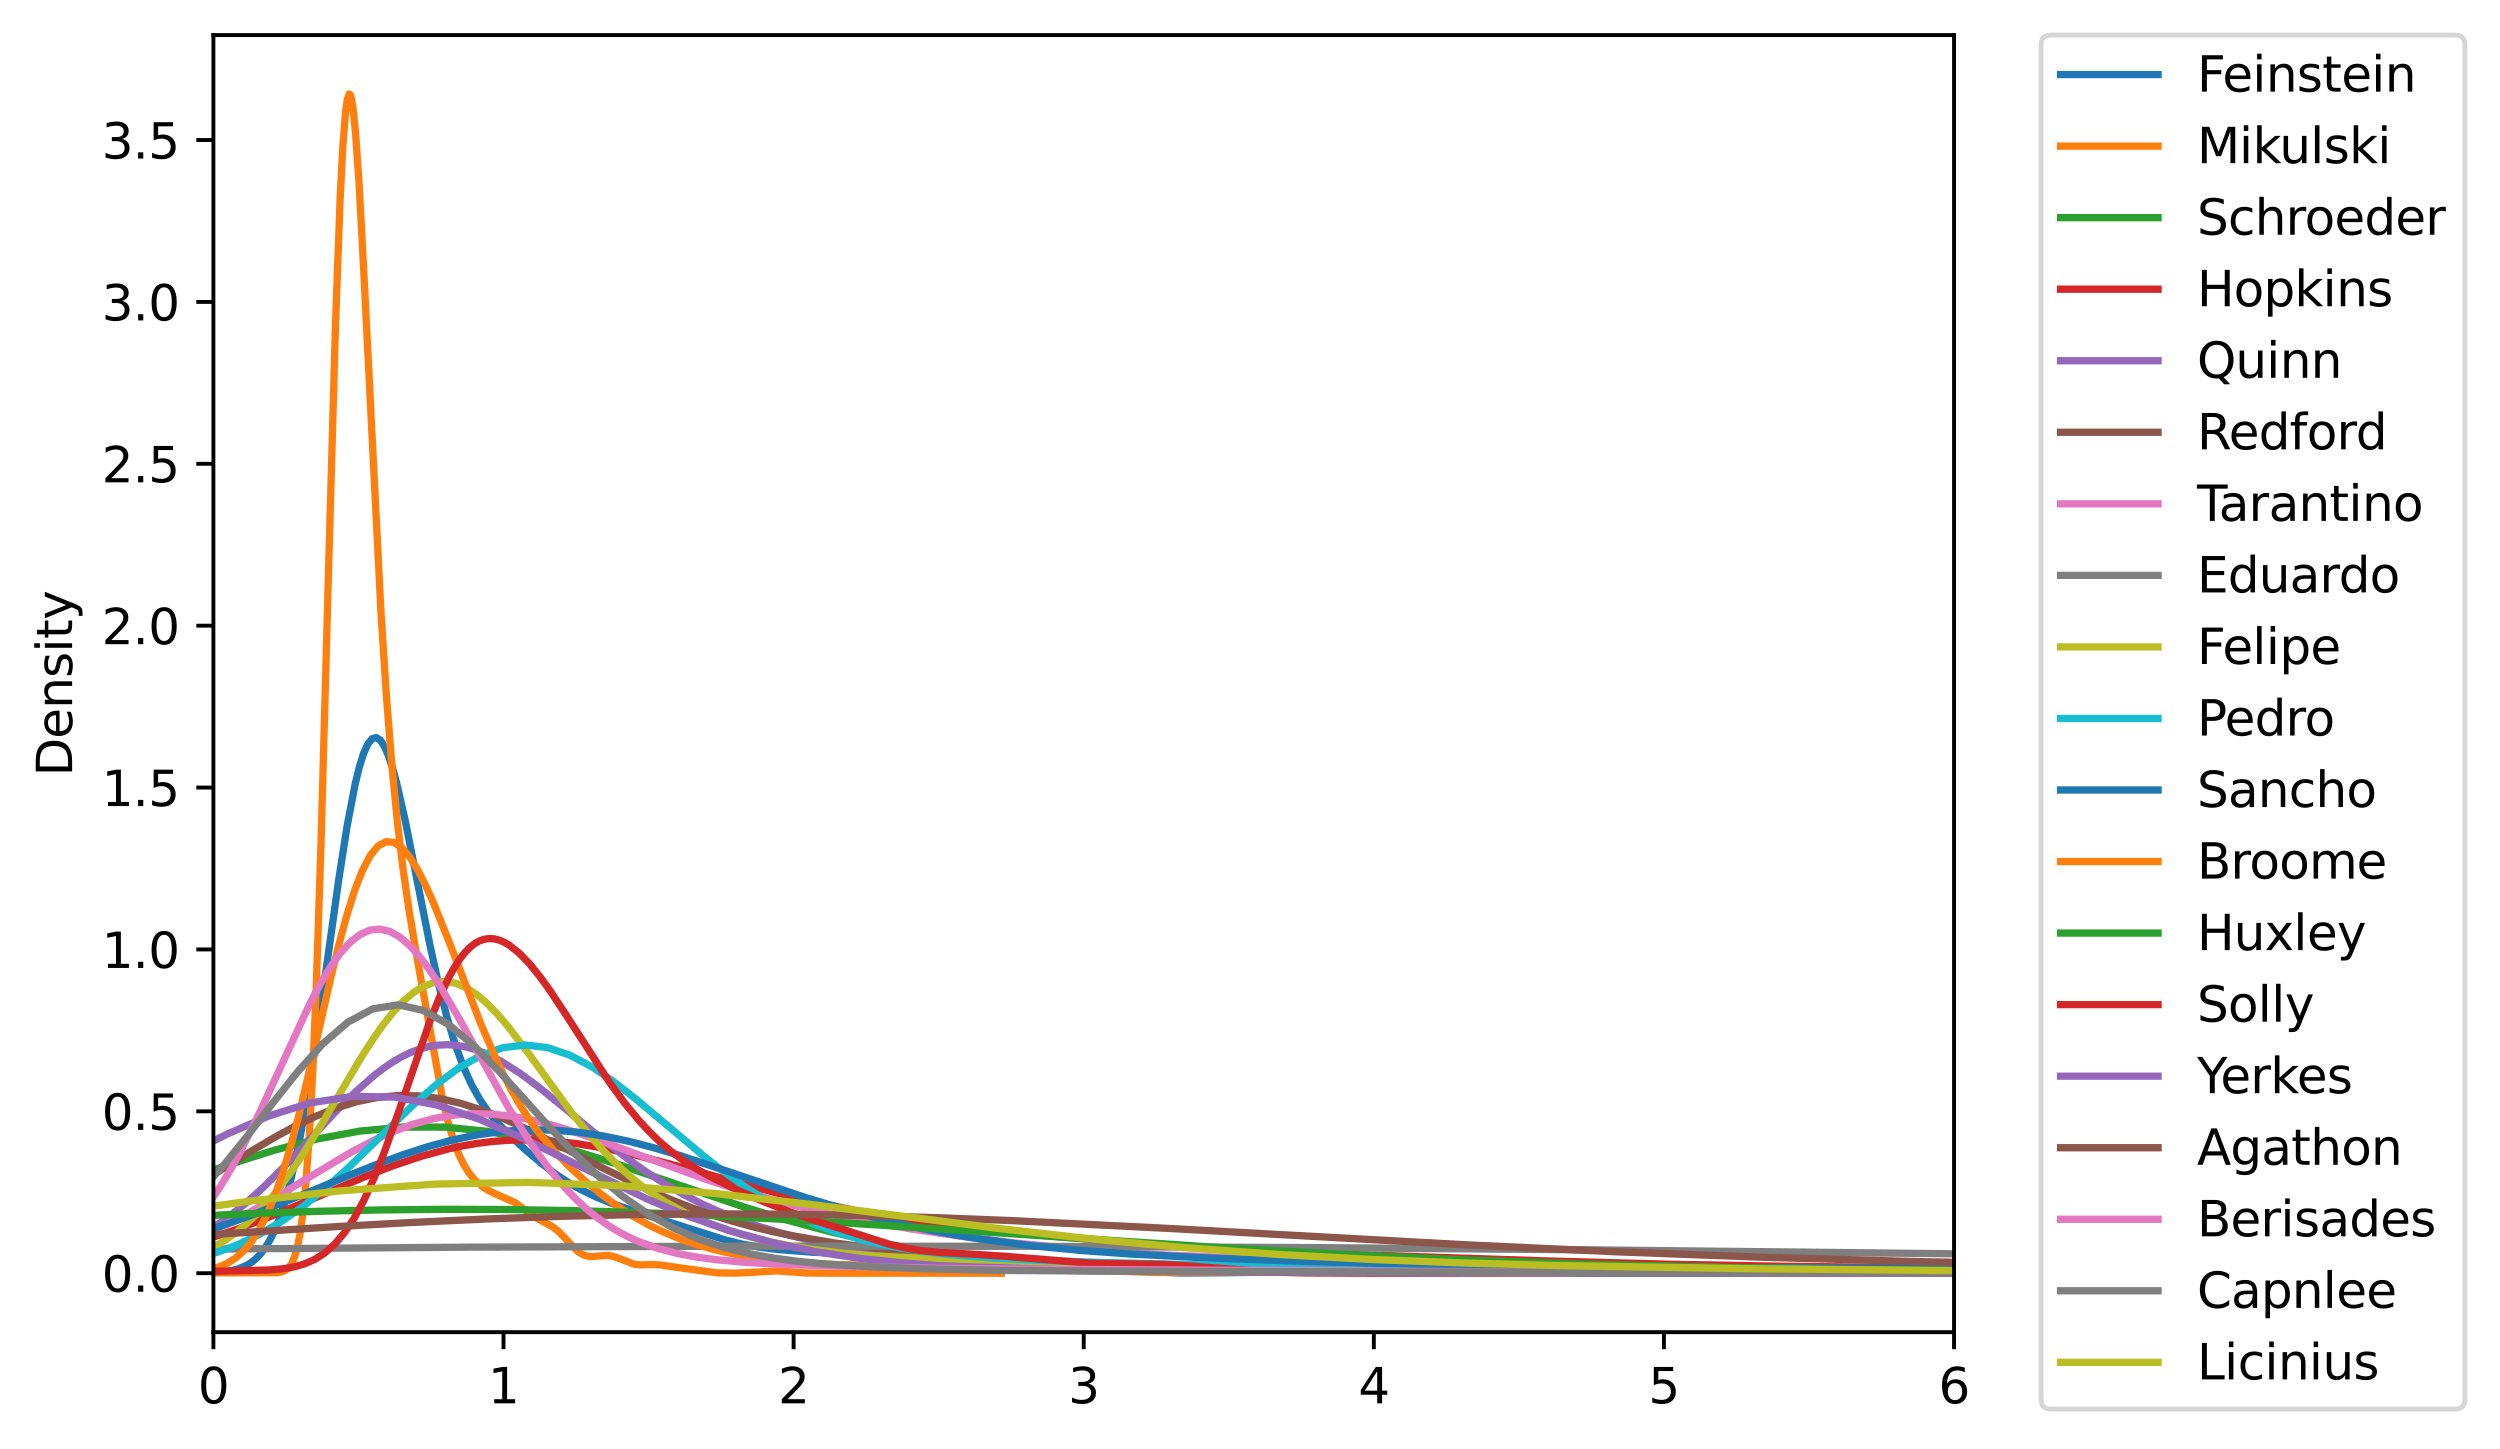 <?xml version="1.0" encoding="utf-8" standalone="no"?>
<!DOCTYPE svg PUBLIC "-//W3C//DTD SVG 1.1//EN"
  "http://www.w3.org/Graphics/SVG/1.1/DTD/svg11.dtd">
<svg xmlns:xlink="http://www.w3.org/1999/xlink" width="512.912pt" height="297.19pt" viewBox="0 0 512.912 297.19" xmlns="http://www.w3.org/2000/svg" version="1.1">
 <defs>
  <style type="text/css">*{stroke-linejoin: round; stroke-linecap: butt}</style>
 </defs>
 <g id="figure_1">
  <g id="patch_1">
   <path d="M 0 297.19 
L 512.912 297.19 
L 512.912 0 
L 0 0 
z
" style="fill: #ffffff"/>
  </g>
  <g id="axes_1">
   <g id="patch_2">
    <path d="M 43.781 273.312 
L 400.901 273.312 
L 400.901 7.2 
L 43.781 7.2 
z
" style="fill: #ffffff"/>
   </g>
   <g id="matplotlib.axis_1">
    <g id="xtick_1">
     <g id="line2d_1">
      <defs>
       <path id="mff1d5d289e" d="M 0 0 
L 0 3.5 
" style="stroke: #000000; stroke-width: 0.8"/>
      </defs>
      <g>
       <use xlink:href="#mff1d5d289e" x="43.781" y="273.312" style="stroke: #000000; stroke-width: 0.8"/>
      </g>
     </g>
     <g id="text_1">
      <!-- 0 -->
      <g transform="translate(40.6 287.91) scale(0.1 -0.1)">
       <defs>
        <path id="DejaVuSans-30" d="M 2034 4250 
Q 1547 4250 1301 3770 
Q 1056 3291 1056 2328 
Q 1056 1369 1301 889 
Q 1547 409 2034 409 
Q 2525 409 2770 889 
Q 3016 1369 3016 2328 
Q 3016 3291 2770 3770 
Q 2525 4250 2034 4250 
z
M 2034 4750 
Q 2819 4750 3233 4129 
Q 3647 3509 3647 2328 
Q 3647 1150 3233 529 
Q 2819 -91 2034 -91 
Q 1250 -91 836 529 
Q 422 1150 422 2328 
Q 422 3509 836 4129 
Q 1250 4750 2034 4750 
z
" transform="scale(0.016)"/>
       </defs>
       <use xlink:href="#DejaVuSans-30"/>
      </g>
     </g>
    </g>
    <g id="xtick_2">
     <g id="line2d_2">
      <g>
       <use xlink:href="#mff1d5d289e" x="103.301" y="273.312" style="stroke: #000000; stroke-width: 0.8"/>
      </g>
     </g>
     <g id="text_2">
      <!-- 1 -->
      <g transform="translate(100.12 287.91) scale(0.1 -0.1)">
       <defs>
        <path id="DejaVuSans-31" d="M 794 531 
L 1825 531 
L 1825 4091 
L 703 3866 
L 703 4441 
L 1819 4666 
L 2450 4666 
L 2450 531 
L 3481 531 
L 3481 0 
L 794 0 
L 794 531 
z
" transform="scale(0.016)"/>
       </defs>
       <use xlink:href="#DejaVuSans-31"/>
      </g>
     </g>
    </g>
    <g id="xtick_3">
     <g id="line2d_3">
      <g>
       <use xlink:href="#mff1d5d289e" x="162.821" y="273.312" style="stroke: #000000; stroke-width: 0.8"/>
      </g>
     </g>
     <g id="text_3">
      <!-- 2 -->
      <g transform="translate(159.64 287.91) scale(0.1 -0.1)">
       <defs>
        <path id="DejaVuSans-32" d="M 1228 531 
L 3431 531 
L 3431 0 
L 469 0 
L 469 531 
Q 828 903 1448 1529 
Q 2069 2156 2228 2338 
Q 2531 2678 2651 2914 
Q 2772 3150 2772 3378 
Q 2772 3750 2511 3984 
Q 2250 4219 1831 4219 
Q 1534 4219 1204 4116 
Q 875 4013 500 3803 
L 500 4441 
Q 881 4594 1212 4672 
Q 1544 4750 1819 4750 
Q 2544 4750 2975 4387 
Q 3406 4025 3406 3419 
Q 3406 3131 3298 2873 
Q 3191 2616 2906 2266 
Q 2828 2175 2409 1742 
Q 1991 1309 1228 531 
z
" transform="scale(0.016)"/>
       </defs>
       <use xlink:href="#DejaVuSans-32"/>
      </g>
     </g>
    </g>
    <g id="xtick_4">
     <g id="line2d_4">
      <g>
       <use xlink:href="#mff1d5d289e" x="222.341" y="273.312" style="stroke: #000000; stroke-width: 0.8"/>
      </g>
     </g>
     <g id="text_4">
      <!-- 3 -->
      <g transform="translate(219.16 287.91) scale(0.1 -0.1)">
       <defs>
        <path id="DejaVuSans-33" d="M 2597 2516 
Q 3050 2419 3304 2112 
Q 3559 1806 3559 1356 
Q 3559 666 3084 287 
Q 2609 -91 1734 -91 
Q 1441 -91 1130 -33 
Q 819 25 488 141 
L 488 750 
Q 750 597 1062 519 
Q 1375 441 1716 441 
Q 2309 441 2620 675 
Q 2931 909 2931 1356 
Q 2931 1769 2642 2001 
Q 2353 2234 1838 2234 
L 1294 2234 
L 1294 2753 
L 1863 2753 
Q 2328 2753 2575 2939 
Q 2822 3125 2822 3475 
Q 2822 3834 2567 4026 
Q 2313 4219 1838 4219 
Q 1578 4219 1281 4162 
Q 984 4106 628 3988 
L 628 4550 
Q 988 4650 1302 4700 
Q 1616 4750 1894 4750 
Q 2613 4750 3031 4423 
Q 3450 4097 3450 3541 
Q 3450 3153 3228 2886 
Q 3006 2619 2597 2516 
z
" transform="scale(0.016)"/>
       </defs>
       <use xlink:href="#DejaVuSans-33"/>
      </g>
     </g>
    </g>
    <g id="xtick_5">
     <g id="line2d_5">
      <g>
       <use xlink:href="#mff1d5d289e" x="281.861" y="273.312" style="stroke: #000000; stroke-width: 0.8"/>
      </g>
     </g>
     <g id="text_5">
      <!-- 4 -->
      <g transform="translate(278.68 287.91) scale(0.1 -0.1)">
       <defs>
        <path id="DejaVuSans-34" d="M 2419 4116 
L 825 1625 
L 2419 1625 
L 2419 4116 
z
M 2253 4666 
L 3047 4666 
L 3047 1625 
L 3713 1625 
L 3713 1100 
L 3047 1100 
L 3047 0 
L 2419 0 
L 2419 1100 
L 313 1100 
L 313 1709 
L 2253 4666 
z
" transform="scale(0.016)"/>
       </defs>
       <use xlink:href="#DejaVuSans-34"/>
      </g>
     </g>
    </g>
    <g id="xtick_6">
     <g id="line2d_6">
      <g>
       <use xlink:href="#mff1d5d289e" x="341.381" y="273.312" style="stroke: #000000; stroke-width: 0.8"/>
      </g>
     </g>
     <g id="text_6">
      <!-- 5 -->
      <g transform="translate(338.2 287.91) scale(0.1 -0.1)">
       <defs>
        <path id="DejaVuSans-35" d="M 691 4666 
L 3169 4666 
L 3169 4134 
L 1269 4134 
L 1269 2991 
Q 1406 3038 1543 3061 
Q 1681 3084 1819 3084 
Q 2600 3084 3056 2656 
Q 3513 2228 3513 1497 
Q 3513 744 3044 326 
Q 2575 -91 1722 -91 
Q 1428 -91 1123 -41 
Q 819 9 494 109 
L 494 744 
Q 775 591 1075 516 
Q 1375 441 1709 441 
Q 2250 441 2565 725 
Q 2881 1009 2881 1497 
Q 2881 1984 2565 2268 
Q 2250 2553 1709 2553 
Q 1456 2553 1204 2497 
Q 953 2441 691 2322 
L 691 4666 
z
" transform="scale(0.016)"/>
       </defs>
       <use xlink:href="#DejaVuSans-35"/>
      </g>
     </g>
    </g>
    <g id="xtick_7">
     <g id="line2d_7">
      <g>
       <use xlink:href="#mff1d5d289e" x="400.901" y="273.312" style="stroke: #000000; stroke-width: 0.8"/>
      </g>
     </g>
     <g id="text_7">
      <!-- 6 -->
      <g transform="translate(397.72 287.91) scale(0.1 -0.1)">
       <defs>
        <path id="DejaVuSans-36" d="M 2113 2584 
Q 1688 2584 1439 2293 
Q 1191 2003 1191 1497 
Q 1191 994 1439 701 
Q 1688 409 2113 409 
Q 2538 409 2786 701 
Q 3034 994 3034 1497 
Q 3034 2003 2786 2293 
Q 2538 2584 2113 2584 
z
M 3366 4563 
L 3366 3988 
Q 3128 4100 2886 4159 
Q 2644 4219 2406 4219 
Q 1781 4219 1451 3797 
Q 1122 3375 1075 2522 
Q 1259 2794 1537 2939 
Q 1816 3084 2150 3084 
Q 2853 3084 3261 2657 
Q 3669 2231 3669 1497 
Q 3669 778 3244 343 
Q 2819 -91 2113 -91 
Q 1303 -91 875 529 
Q 447 1150 447 2328 
Q 447 3434 972 4092 
Q 1497 4750 2381 4750 
Q 2619 4750 2861 4703 
Q 3103 4656 3366 4563 
z
" transform="scale(0.016)"/>
       </defs>
       <use xlink:href="#DejaVuSans-36"/>
      </g>
     </g>
    </g>
   </g>
   <g id="matplotlib.axis_2">
    <g id="ytick_1">
     <g id="line2d_8">
      <defs>
       <path id="m22536f90dd" d="M 0 0 
L -3.5 0 
" style="stroke: #000000; stroke-width: 0.8"/>
      </defs>
      <g>
       <use xlink:href="#m22536f90dd" x="43.781" y="261.216" style="stroke: #000000; stroke-width: 0.8"/>
      </g>
     </g>
     <g id="text_8">
      <!-- 0.0 -->
      <g transform="translate(20.878 265.015) scale(0.1 -0.1)">
       <defs>
        <path id="DejaVuSans-2e" d="M 684 794 
L 1344 794 
L 1344 0 
L 684 0 
L 684 794 
z
" transform="scale(0.016)"/>
       </defs>
       <use xlink:href="#DejaVuSans-30"/>
       <use xlink:href="#DejaVuSans-2e" x="63.623"/>
       <use xlink:href="#DejaVuSans-30" x="95.41"/>
      </g>
     </g>
    </g>
    <g id="ytick_2">
     <g id="line2d_9">
      <g>
       <use xlink:href="#m22536f90dd" x="43.781" y="228.004" style="stroke: #000000; stroke-width: 0.8"/>
      </g>
     </g>
     <g id="text_9">
      <!-- 0.5 -->
      <g transform="translate(20.878 231.803) scale(0.1 -0.1)">
       <use xlink:href="#DejaVuSans-30"/>
       <use xlink:href="#DejaVuSans-2e" x="63.623"/>
       <use xlink:href="#DejaVuSans-35" x="95.41"/>
      </g>
     </g>
    </g>
    <g id="ytick_3">
     <g id="line2d_10">
      <g>
       <use xlink:href="#m22536f90dd" x="43.781" y="194.792" style="stroke: #000000; stroke-width: 0.8"/>
      </g>
     </g>
     <g id="text_10">
      <!-- 1.0 -->
      <g transform="translate(20.878 198.591) scale(0.1 -0.1)">
       <use xlink:href="#DejaVuSans-31"/>
       <use xlink:href="#DejaVuSans-2e" x="63.623"/>
       <use xlink:href="#DejaVuSans-30" x="95.41"/>
      </g>
     </g>
    </g>
    <g id="ytick_4">
     <g id="line2d_11">
      <g>
       <use xlink:href="#m22536f90dd" x="43.781" y="161.579" style="stroke: #000000; stroke-width: 0.8"/>
      </g>
     </g>
     <g id="text_11">
      <!-- 1.5 -->
      <g transform="translate(20.878 165.379) scale(0.1 -0.1)">
       <use xlink:href="#DejaVuSans-31"/>
       <use xlink:href="#DejaVuSans-2e" x="63.623"/>
       <use xlink:href="#DejaVuSans-35" x="95.41"/>
      </g>
     </g>
    </g>
    <g id="ytick_5">
     <g id="line2d_12">
      <g>
       <use xlink:href="#m22536f90dd" x="43.781" y="128.367" style="stroke: #000000; stroke-width: 0.8"/>
      </g>
     </g>
     <g id="text_12">
      <!-- 2.0 -->
      <g transform="translate(20.878 132.166) scale(0.1 -0.1)">
       <use xlink:href="#DejaVuSans-32"/>
       <use xlink:href="#DejaVuSans-2e" x="63.623"/>
       <use xlink:href="#DejaVuSans-30" x="95.41"/>
      </g>
     </g>
    </g>
    <g id="ytick_6">
     <g id="line2d_13">
      <g>
       <use xlink:href="#m22536f90dd" x="43.781" y="95.155" style="stroke: #000000; stroke-width: 0.8"/>
      </g>
     </g>
     <g id="text_13">
      <!-- 2.5 -->
      <g transform="translate(20.878 98.954) scale(0.1 -0.1)">
       <use xlink:href="#DejaVuSans-32"/>
       <use xlink:href="#DejaVuSans-2e" x="63.623"/>
       <use xlink:href="#DejaVuSans-35" x="95.41"/>
      </g>
     </g>
    </g>
    <g id="ytick_7">
     <g id="line2d_14">
      <g>
       <use xlink:href="#m22536f90dd" x="43.781" y="61.943" style="stroke: #000000; stroke-width: 0.8"/>
      </g>
     </g>
     <g id="text_14">
      <!-- 3.0 -->
      <g transform="translate(20.878 65.742) scale(0.1 -0.1)">
       <use xlink:href="#DejaVuSans-33"/>
       <use xlink:href="#DejaVuSans-2e" x="63.623"/>
       <use xlink:href="#DejaVuSans-30" x="95.41"/>
      </g>
     </g>
    </g>
    <g id="ytick_8">
     <g id="line2d_15">
      <g>
       <use xlink:href="#m22536f90dd" x="43.781" y="28.73" style="stroke: #000000; stroke-width: 0.8"/>
      </g>
     </g>
     <g id="text_15">
      <!-- 3.5 -->
      <g transform="translate(20.878 32.53) scale(0.1 -0.1)">
       <use xlink:href="#DejaVuSans-33"/>
       <use xlink:href="#DejaVuSans-2e" x="63.623"/>
       <use xlink:href="#DejaVuSans-35" x="95.41"/>
      </g>
     </g>
    </g>
    <g id="text_16">
     <!-- Density -->
     <g transform="translate(14.798 159.265) rotate(-90) scale(0.1 -0.1)">
      <defs>
       <path id="DejaVuSans-44" d="M 1259 4147 
L 1259 519 
L 2022 519 
Q 2988 519 3436 956 
Q 3884 1394 3884 2338 
Q 3884 3275 3436 3711 
Q 2988 4147 2022 4147 
L 1259 4147 
z
M 628 4666 
L 1925 4666 
Q 3281 4666 3915 4102 
Q 4550 3538 4550 2338 
Q 4550 1131 3912 565 
Q 3275 0 1925 0 
L 628 0 
L 628 4666 
z
" transform="scale(0.016)"/>
       <path id="DejaVuSans-65" d="M 3597 1894 
L 3597 1613 
L 953 1613 
Q 991 1019 1311 708 
Q 1631 397 2203 397 
Q 2534 397 2845 478 
Q 3156 559 3463 722 
L 3463 178 
Q 3153 47 2828 -22 
Q 2503 -91 2169 -91 
Q 1331 -91 842 396 
Q 353 884 353 1716 
Q 353 2575 817 3079 
Q 1281 3584 2069 3584 
Q 2775 3584 3186 3129 
Q 3597 2675 3597 1894 
z
M 3022 2063 
Q 3016 2534 2758 2815 
Q 2500 3097 2075 3097 
Q 1594 3097 1305 2825 
Q 1016 2553 972 2059 
L 3022 2063 
z
" transform="scale(0.016)"/>
       <path id="DejaVuSans-6e" d="M 3513 2113 
L 3513 0 
L 2938 0 
L 2938 2094 
Q 2938 2591 2744 2837 
Q 2550 3084 2163 3084 
Q 1697 3084 1428 2787 
Q 1159 2491 1159 1978 
L 1159 0 
L 581 0 
L 581 3500 
L 1159 3500 
L 1159 2956 
Q 1366 3272 1645 3428 
Q 1925 3584 2291 3584 
Q 2894 3584 3203 3211 
Q 3513 2838 3513 2113 
z
" transform="scale(0.016)"/>
       <path id="DejaVuSans-73" d="M 2834 3397 
L 2834 2853 
Q 2591 2978 2328 3040 
Q 2066 3103 1784 3103 
Q 1356 3103 1142 2972 
Q 928 2841 928 2578 
Q 928 2378 1081 2264 
Q 1234 2150 1697 2047 
L 1894 2003 
Q 2506 1872 2764 1633 
Q 3022 1394 3022 966 
Q 3022 478 2636 193 
Q 2250 -91 1575 -91 
Q 1294 -91 989 -36 
Q 684 19 347 128 
L 347 722 
Q 666 556 975 473 
Q 1284 391 1588 391 
Q 1994 391 2212 530 
Q 2431 669 2431 922 
Q 2431 1156 2273 1281 
Q 2116 1406 1581 1522 
L 1381 1569 
Q 847 1681 609 1914 
Q 372 2147 372 2553 
Q 372 3047 722 3315 
Q 1072 3584 1716 3584 
Q 2034 3584 2315 3537 
Q 2597 3491 2834 3397 
z
" transform="scale(0.016)"/>
       <path id="DejaVuSans-69" d="M 603 3500 
L 1178 3500 
L 1178 0 
L 603 0 
L 603 3500 
z
M 603 4863 
L 1178 4863 
L 1178 4134 
L 603 4134 
L 603 4863 
z
" transform="scale(0.016)"/>
       <path id="DejaVuSans-74" d="M 1172 4494 
L 1172 3500 
L 2356 3500 
L 2356 3053 
L 1172 3053 
L 1172 1153 
Q 1172 725 1289 603 
Q 1406 481 1766 481 
L 2356 481 
L 2356 0 
L 1766 0 
Q 1100 0 847 248 
Q 594 497 594 1153 
L 594 3053 
L 172 3053 
L 172 3500 
L 594 3500 
L 594 4494 
L 1172 4494 
z
" transform="scale(0.016)"/>
       <path id="DejaVuSans-79" d="M 2059 -325 
Q 1816 -950 1584 -1140 
Q 1353 -1331 966 -1331 
L 506 -1331 
L 506 -850 
L 844 -850 
Q 1081 -850 1212 -737 
Q 1344 -625 1503 -206 
L 1606 56 
L 191 3500 
L 800 3500 
L 1894 763 
L 2988 3500 
L 3597 3500 
L 2059 -325 
z
" transform="scale(0.016)"/>
      </defs>
      <use xlink:href="#DejaVuSans-44"/>
      <use xlink:href="#DejaVuSans-65" x="77.002"/>
      <use xlink:href="#DejaVuSans-6e" x="138.525"/>
      <use xlink:href="#DejaVuSans-73" x="201.904"/>
      <use xlink:href="#DejaVuSans-69" x="254.004"/>
      <use xlink:href="#DejaVuSans-74" x="281.787"/>
      <use xlink:href="#DejaVuSans-79" x="320.996"/>
     </g>
    </g>
   </g>
   <g id="line2d_16">
    <path d="M -1 261.216 
L 43.095 261.129 
L 45.651 260.959 
L 47.355 260.714 
L 49.059 260.275 
L 50.762 259.521 
L 51.614 258.975 
L 52.466 258.285 
L 53.318 257.42 
L 54.17 256.348 
L 55.022 255.036 
L 55.874 253.449 
L 56.726 251.551 
L 57.578 249.307 
L 58.43 246.685 
L 59.282 243.66 
L 60.986 236.326 
L 62.69 227.262 
L 64.394 216.629 
L 66.95 198.668 
L 69.506 180.399 
L 71.21 169.502 
L 72.914 160.648 
L 73.766 157.214 
L 74.618 154.532 
L 75.47 152.645 
L 76.322 151.574 
L 77.174 151.318 
L 78.026 151.857 
L 78.878 153.147 
L 79.73 155.129 
L 80.582 157.73 
L 81.434 160.865 
L 83.138 168.36 
L 85.694 181.244 
L 88.25 194.08 
L 89.954 201.8 
L 91.658 208.539 
L 93.362 214.212 
L 95.066 218.859 
L 96.77 222.604 
L 98.474 225.617 
L 100.178 228.075 
L 101.882 230.146 
L 104.438 232.81 
L 107.846 235.952 
L 111.254 238.818 
L 113.81 240.755 
L 116.366 242.466 
L 118.922 243.943 
L 122.329 245.594 
L 125.737 246.97 
L 129.997 248.439 
L 148.741 254.372 
L 152.149 255.217 
L 155.557 255.854 
L 159.817 256.38 
L 166.633 256.906 
L 173.449 257.245 
L 187.081 257.708 
L 194.748 258.408 
L 210.084 259.822 
L 217.752 260.225 
L 242.46 261.181 
L 251.832 261.116 
L 268.019 260.885 
L 288.467 261.13 
L 302.951 261.057 
L 326.807 261.216 
L 483.572 261.127 
L 496.352 261.047 
L 513.912 261.21 
L 513.912 261.21 
" clip-path="url(#pe546269d56)" style="fill: none; stroke: #1f77b4; stroke-width: 1.5; stroke-linecap: square"/>
   </g>
   <g id="line2d_17">
    <path d="M 19.021 261.216 
L 56.901 261.121 
L 58.021 260.883 
L 58.767 260.498 
L 59.327 259.98 
L 59.887 259.151 
L 60.447 257.862 
L 61.007 255.921 
L 61.566 253.09 
L 62.126 249.088 
L 62.686 243.608 
L 63.433 233.467 
L 64.179 219.516 
L 64.925 201.402 
L 65.858 173.123 
L 67.351 119.095 
L 68.844 66.263 
L 69.777 40.897 
L 70.337 30.066 
L 70.897 22.944 
L 71.27 20.298 
L 71.643 19.296 
L 71.83 19.388 
L 72.016 19.858 
L 72.389 21.871 
L 72.949 27.296 
L 73.696 38.149 
L 74.629 55.581 
L 78.174 125.851 
L 79.294 143.046 
L 80.413 157.187 
L 81.533 168.669 
L 82.653 178.025 
L 83.959 187.004 
L 85.825 197.952 
L 90.677 224.836 
L 91.796 229.686 
L 92.916 233.591 
L 94.035 236.629 
L 95.155 238.952 
L 96.275 240.718 
L 97.394 242.064 
L 98.701 243.248 
L 100.007 244.134 
L 101.5 244.879 
L 105.605 246.698 
L 107.284 247.912 
L 109.71 249.687 
L 111.39 250.609 
L 113.442 251.752 
L 114.562 252.633 
L 115.868 253.956 
L 118.48 256.689 
L 119.413 257.324 
L 120.346 257.685 
L 121.28 257.801 
L 122.586 257.71 
L 124.452 257.57 
L 125.571 257.707 
L 126.878 258.131 
L 130.05 259.361 
L 131.356 259.511 
L 133.782 259.439 
L 135.461 259.524 
L 138.82 260.015 
L 147.217 261.158 
L 150.949 261.2 
L 154.495 261.048 
L 159.347 260.73 
L 161.772 260.915 
L 165.318 261.171 
L 170.17 261.216 
L 205.438 261.216 
L 205.438 261.216 
" clip-path="url(#pe546269d56)" style="fill: none; stroke: #ff7f0e; stroke-width: 1.5; stroke-linecap: square"/>
   </g>
   <g id="line2d_18">
    <path d="M -1 254.286 
L 3.609 253.207 
L 12.379 250.765 
L 21.149 247.983 
L 38.689 241.824 
L 47.459 238.768 
L 56.229 235.991 
L 65 233.697 
L 73.77 232.065 
L 82.54 231.227 
L 91.31 231.248 
L 100.08 232.12 
L 108.85 233.763 
L 117.62 236.035 
L 126.39 238.753 
L 152.701 247.654 
L 161.471 250.329 
L 170.241 252.683 
L 179.011 254.678 
L 187.781 256.308 
L 196.551 257.597 
L 205.321 258.587 
L 214.091 259.327 
L 222.862 259.866 
L 231.632 260.252 
L 249.172 260.712 
L 275.482 261.001 
L 319.333 261.149 
L 424.574 261.215 
L 513.912 261.212 
L 513.912 261.212 
" clip-path="url(#pe546269d56)" style="fill: none; stroke: #2ca02c; stroke-width: 1.5; stroke-linecap: square"/>
   </g>
   <g id="line2d_19">
    <path d="M -1 260.718 
L 7.622 260.273 
L 13.453 259.81 
L 19.284 259.173 
L 25.114 258.324 
L 30.945 257.228 
L 36.776 255.856 
L 42.607 254.196 
L 48.437 252.255 
L 54.268 250.063 
L 63.014 246.443 
L 74.675 241.493 
L 80.506 239.226 
L 86.337 237.254 
L 92.167 235.679 
L 95.083 235.063 
L 97.998 234.572 
L 100.914 234.208 
L 103.829 233.974 
L 106.744 233.867 
L 109.66 233.886 
L 112.575 234.025 
L 118.406 234.635 
L 124.236 235.624 
L 130.067 236.907 
L 138.813 239.18 
L 159.22 244.741 
L 167.967 246.814 
L 176.713 248.594 
L 185.459 250.085 
L 194.205 251.324 
L 202.951 252.361 
L 214.612 253.519 
L 229.189 254.725 
L 246.681 255.916 
L 261.258 256.701 
L 278.75 257.425 
L 316.649 258.674 
L 342.887 259.387 
L 366.21 259.799 
L 398.279 260.127 
L 439.094 260.328 
L 513.912 260.594 
L 513.912 260.594 
" clip-path="url(#pe546269d56)" style="fill: none; stroke: #d62728; stroke-width: 1.5; stroke-linecap: square"/>
   </g>
   <g id="line2d_20">
    <path d="M -1 261.131 
L 7.321 260.96 
L 14.82 260.579 
L 20.445 260.025 
L 24.194 259.458 
L 27.944 258.679 
L 31.693 257.635 
L 35.442 256.272 
L 39.192 254.542 
L 42.941 252.403 
L 46.691 249.833 
L 50.44 246.834 
L 54.19 243.437 
L 57.939 239.71 
L 63.563 233.735 
L 69.188 227.736 
L 72.937 224.007 
L 76.687 220.698 
L 78.561 219.252 
L 80.436 217.97 
L 82.311 216.865 
L 84.185 215.95 
L 86.06 215.235 
L 87.935 214.727 
L 89.81 214.428 
L 91.684 214.338 
L 93.559 214.454 
L 95.434 214.769 
L 97.309 215.276 
L 99.183 215.961 
L 101.058 216.812 
L 102.933 217.812 
L 106.682 220.193 
L 110.432 222.962 
L 116.056 227.528 
L 123.555 233.724 
L 129.179 238.044 
L 132.928 240.662 
L 136.678 243.042 
L 140.427 245.178 
L 144.177 247.077 
L 147.926 248.757 
L 151.676 250.236 
L 155.425 251.538 
L 161.049 253.207 
L 166.674 254.591 
L 172.298 255.744 
L 177.922 256.706 
L 185.421 257.739 
L 192.92 258.531 
L 200.419 259.116 
L 209.792 259.595 
L 219.166 259.841 
L 230.414 259.914 
L 282.907 259.914 
L 311.028 260.059 
L 365.395 260.101 
L 404.764 260.57 
L 436.635 260.824 
L 470.38 260.886 
L 513.912 260.841 
L 513.912 260.841 
" clip-path="url(#pe546269d56)" style="fill: none; stroke: #9467bd; stroke-width: 1.5; stroke-linecap: square"/>
   </g>
   <g id="line2d_21">
    <path d="M -1 258.963 
L 0.621 258.723 
L 4.887 257.928 
L 9.153 256.946 
L 13.418 255.755 
L 17.684 254.339 
L 21.95 252.688 
L 26.216 250.8 
L 30.482 248.686 
L 34.748 246.37 
L 43.28 241.29 
L 51.812 236.017 
L 56.077 233.495 
L 60.343 231.159 
L 64.609 229.091 
L 68.875 227.364 
L 73.141 226.04 
L 77.407 225.163 
L 81.673 224.761 
L 85.939 224.837 
L 90.205 225.379 
L 94.471 226.351 
L 98.736 227.704 
L 103.002 229.373 
L 107.268 231.29 
L 115.8 235.565 
L 124.332 239.972 
L 132.864 244.071 
L 137.13 245.914 
L 141.395 247.596 
L 145.661 249.107 
L 149.927 250.45 
L 154.193 251.632 
L 158.459 252.665 
L 162.725 253.563 
L 171.257 255.02 
L 179.789 256.129 
L 188.32 256.994 
L 201.118 257.993 
L 213.916 258.754 
L 230.979 259.494 
L 248.043 259.953 
L 265.106 260.174 
L 294.968 260.263 
L 329.095 260.424 
L 380.286 260.682 
L 513.912 260.918 
L 513.912 260.918 
" clip-path="url(#pe546269d56)" style="fill: none; stroke: #8c564b; stroke-width: 1.5; stroke-linecap: square"/>
   </g>
   <g id="line2d_22">
    <path d="M -1 260.945 
L 5.305 260.707 
L 11.572 260.306 
L 17.84 259.664 
L 22.018 259.056 
L 26.197 258.27 
L 30.375 257.277 
L 34.554 256.053 
L 38.732 254.581 
L 42.911 252.854 
L 47.089 250.881 
L 51.267 248.684 
L 57.535 245.064 
L 72.16 236.318 
L 76.338 234.122 
L 80.516 232.215 
L 84.695 230.663 
L 88.873 229.512 
L 93.052 228.788 
L 97.23 228.495 
L 101.409 228.614 
L 105.587 229.109 
L 109.765 229.929 
L 113.944 231.018 
L 118.122 232.311 
L 124.39 234.503 
L 145.282 242.118 
L 151.55 244.134 
L 157.817 245.96 
L 164.085 247.594 
L 170.353 249.046 
L 178.71 250.73 
L 187.067 252.17 
L 197.513 253.695 
L 207.959 254.973 
L 218.405 256.028 
L 228.851 256.861 
L 239.297 257.481 
L 251.832 258 
L 268.546 258.461 
L 295.706 258.969 
L 339.579 259.768 
L 375.096 260.518 
L 393.899 260.658 
L 494.182 260.802 
L 513.912 260.767 
L 513.912 260.767 
" clip-path="url(#pe546269d56)" style="fill: none; stroke: #e377c2; stroke-width: 1.5; stroke-linecap: square"/>
   </g>
   <g id="line2d_23">
    <path d="M -1 256.715 
L 38.113 256.307 
L 95.905 255.874 
L 153.698 255.663 
L 211.49 255.698 
L 269.282 255.967 
L 327.074 256.432 
L 442.659 257.691 
L 513.912 258.496 
L 513.912 258.496 
" clip-path="url(#pe546269d56)" style="fill: none; stroke: #7f7f7f; stroke-width: 1.5; stroke-linecap: square"/>
   </g>
   <g id="line2d_24">
    <path d="M -1 261.206 
L 13.894 261.104 
L 22.497 260.821 
L 26.799 260.505 
L 31.1 259.974 
L 35.402 259.115 
L 37.553 258.517 
L 39.704 257.779 
L 41.854 256.879 
L 44.005 255.791 
L 46.156 254.494 
L 48.307 252.965 
L 50.458 251.184 
L 52.608 249.138 
L 54.759 246.818 
L 56.91 244.222 
L 59.061 241.361 
L 61.212 238.252 
L 65.513 231.43 
L 74.117 216.951 
L 76.267 213.591 
L 78.418 210.501 
L 80.569 207.759 
L 82.72 205.438 
L 84.871 203.598 
L 87.022 202.285 
L 89.172 201.529 
L 91.323 201.34 
L 93.474 201.711 
L 95.625 202.619 
L 97.776 204.021 
L 99.927 205.863 
L 102.077 208.082 
L 104.228 210.605 
L 108.53 216.262 
L 117.133 228.095 
L 121.435 233.437 
L 123.586 235.856 
L 125.736 238.091 
L 127.887 240.139 
L 130.038 242.004 
L 132.189 243.693 
L 134.34 245.218 
L 136.491 246.592 
L 140.792 248.942 
L 145.094 250.85 
L 149.395 252.411 
L 153.697 253.696 
L 157.999 254.757 
L 162.3 255.629 
L 166.602 256.337 
L 173.055 257.134 
L 179.507 257.669 
L 188.11 258.097 
L 205.317 258.586 
L 224.674 259.25 
L 248.333 260.076 
L 263.389 260.352 
L 282.746 260.464 
L 353.724 260.665 
L 388.137 260.883 
L 504.281 261.131 
L 513.912 261.152 
L 513.912 261.152 
" clip-path="url(#pe546269d56)" style="fill: none; stroke: #bcbd22; stroke-width: 1.5; stroke-linecap: square"/>
   </g>
   <g id="line2d_25">
    <path d="M -1 261.178 
L 11.642 261.042 
L 20.798 260.734 
L 25.375 260.442 
L 29.953 260.004 
L 34.531 259.366 
L 39.109 258.463 
L 43.686 257.223 
L 48.264 255.576 
L 52.842 253.457 
L 57.42 250.819 
L 61.997 247.648 
L 66.575 243.972 
L 71.153 239.869 
L 84.886 226.584 
L 89.464 222.562 
L 94.041 219.145 
L 98.619 216.55 
L 103.197 214.937 
L 107.775 214.396 
L 112.352 214.938 
L 116.93 216.494 
L 121.508 218.927 
L 126.086 222.05 
L 130.663 225.65 
L 144.397 237.213 
L 148.974 240.76 
L 153.552 243.97 
L 158.13 246.793 
L 162.708 249.215 
L 167.285 251.246 
L 171.863 252.918 
L 176.441 254.27 
L 181.018 255.349 
L 185.596 256.201 
L 190.174 256.869 
L 194.752 257.391 
L 203.907 258.122 
L 213.063 258.586 
L 226.796 259.033 
L 272.573 260.118 
L 290.884 260.376 
L 318.351 260.478 
L 350.395 260.664 
L 400.75 261.006 
L 441.95 261.033 
L 513.912 260.897 
L 513.912 260.897 
" clip-path="url(#pe546269d56)" style="fill: none; stroke: #17becf; stroke-width: 1.5; stroke-linecap: square"/>
   </g>
   <g id="line2d_26">
    <path d="M -1 260.219 
L 5.495 259.747 
L 10.643 259.24 
L 15.791 258.6 
L 20.938 257.808 
L 26.086 256.845 
L 31.234 255.698 
L 36.381 254.358 
L 41.529 252.824 
L 46.677 251.105 
L 51.824 249.221 
L 62.12 245.093 
L 72.415 240.817 
L 77.563 238.777 
L 82.711 236.893 
L 87.858 235.23 
L 93.006 233.846 
L 98.154 232.79 
L 103.301 232.096 
L 108.449 231.784 
L 113.597 231.856 
L 118.744 232.298 
L 123.892 233.081 
L 129.04 234.164 
L 134.187 235.497 
L 139.335 237.025 
L 149.63 240.43 
L 165.073 245.634 
L 175.369 248.718 
L 180.516 250.078 
L 185.664 251.305 
L 190.812 252.398 
L 195.959 253.36 
L 201.107 254.2 
L 211.402 255.553 
L 221.698 256.551 
L 231.993 257.287 
L 247.436 258.074 
L 268.027 258.806 
L 293.765 259.463 
L 319.504 259.866 
L 345.242 260.025 
L 427.605 260.361 
L 509.968 260.759 
L 513.912 260.768 
L 513.912 260.768 
" clip-path="url(#pe546269d56)" style="fill: none; stroke: #1f77b4; stroke-width: 1.5; stroke-linecap: square"/>
   </g>
   <g id="line2d_27">
    <path d="M -1 261.216 
L 36.885 261.105 
L 40.143 260.894 
L 41.771 260.685 
L 43.4 260.362 
L 45.028 259.875 
L 46.657 259.159 
L 48.285 258.138 
L 49.914 256.721 
L 51.542 254.81 
L 53.171 252.305 
L 54.799 249.119 
L 56.428 245.185 
L 58.057 240.473 
L 59.685 234.999 
L 61.314 228.839 
L 64.571 215.048 
L 67.828 200.759 
L 69.456 194.07 
L 71.085 188.02 
L 72.713 182.817 
L 74.342 178.617 
L 75.971 175.513 
L 77.599 173.539 
L 79.228 172.674 
L 80.856 172.85 
L 82.485 173.969 
L 84.113 175.91 
L 85.742 178.547 
L 87.37 181.749 
L 88.999 185.391 
L 92.256 193.522 
L 98.77 210.366 
L 102.027 217.862 
L 103.656 221.217 
L 105.284 224.29 
L 106.913 227.083 
L 108.542 229.611 
L 110.17 231.898 
L 113.427 235.868 
L 116.684 239.243 
L 119.941 242.22 
L 123.198 244.901 
L 126.456 247.309 
L 129.713 249.43 
L 132.97 251.262 
L 136.227 252.826 
L 139.484 254.157 
L 142.741 255.287 
L 145.998 256.236 
L 149.255 257.019 
L 154.141 257.924 
L 159.027 258.574 
L 165.541 259.153 
L 172.055 259.464 
L 183.455 259.664 
L 191.598 259.898 
L 207.883 260.531 
L 225.797 260.706 
L 237.197 261.063 
L 246.968 261.057 
L 268.139 260.824 
L 276.282 260.766 
L 286.053 260.991 
L 297.453 261.188 
L 315.367 261.182 
L 330.024 260.942 
L 338.167 260.919 
L 364.224 261.17 
L 387.023 261.107 
L 408.194 261.215 
L 513.912 261.216 
L 513.912 261.216 
" clip-path="url(#pe546269d56)" style="fill: none; stroke: #ff7f0e; stroke-width: 1.5; stroke-linecap: square"/>
   </g>
   <g id="line2d_28">
    <path d="M -1 251.978 
L 12.768 251.065 
L 38.916 249.561 
L 51.99 248.973 
L 65.064 248.524 
L 78.137 248.232 
L 91.211 248.107 
L 104.285 248.153 
L 117.359 248.369 
L 130.433 248.744 
L 143.506 249.265 
L 169.654 250.658 
L 195.801 252.352 
L 248.097 255.828 
L 274.244 257.3 
L 300.392 258.488 
L 326.539 259.385 
L 352.687 260.022 
L 378.834 260.448 
L 418.056 260.812 
L 470.351 261.005 
L 513.912 261.046 
L 513.912 261.046 
" clip-path="url(#pe546269d56)" style="fill: none; stroke: #2ca02c; stroke-width: 1.5; stroke-linecap: square"/>
   </g>
   <g id="line2d_29">
    <path d="M -1 261.216 
L 32.626 261.113 
L 55.212 260.553 
L 58.293 260.279 
L 60.346 259.918 
L 62.399 259.335 
L 64.453 258.447 
L 66.506 257.159 
L 68.559 255.371 
L 70.613 252.986 
L 72.666 249.926 
L 74.719 246.142 
L 76.773 241.636 
L 78.826 236.47 
L 81.906 227.787 
L 88.066 209.88 
L 90.119 204.721 
L 92.173 200.354 
L 93.199 198.515 
L 94.226 196.921 
L 95.253 195.579 
L 96.279 194.49 
L 97.306 193.651 
L 98.333 193.056 
L 99.36 192.694 
L 100.386 192.555 
L 101.413 192.623 
L 102.44 192.885 
L 103.466 193.326 
L 104.493 193.93 
L 106.546 195.57 
L 108.6 197.698 
L 110.653 200.218 
L 112.706 203.044 
L 115.786 207.678 
L 125.026 222.027 
L 128.106 226.252 
L 131.186 229.994 
L 133.24 232.204 
L 135.293 234.189 
L 137.347 235.958 
L 140.427 238.25 
L 143.507 240.183 
L 146.587 241.863 
L 151.72 244.352 
L 156.853 246.614 
L 161.987 248.614 
L 168.147 250.697 
L 182.52 255.294 
L 185.6 256.018 
L 188.68 256.543 
L 192.787 256.964 
L 199.974 257.333 
L 206.134 257.744 
L 223.587 259.159 
L 229.747 259.273 
L 238.987 259.423 
L 244.121 259.74 
L 260.548 260.98 
L 267.734 261.161 
L 281.081 261.215 
L 312.908 261.114 
L 327.281 261.074 
L 343.708 261.057 
L 363.215 261.02 
L 396.069 261.059 
L 413.522 261.016 
L 504.896 261.216 
L 513.912 261.216 
L 513.912 261.216 
" clip-path="url(#pe546269d56)" style="fill: none; stroke: #d62728; stroke-width: 1.5; stroke-linecap: square"/>
   </g>
   <g id="line2d_30">
    <path d="M -1 254.578 
L 3.431 253.261 
L 12.054 249.993 
L 20.677 246.074 
L 29.3 241.673 
L 37.923 237.084 
L 46.547 232.697 
L 55.17 228.95 
L 63.793 226.254 
L 72.416 224.919 
L 81.039 225.092 
L 89.663 226.727 
L 98.286 229.604 
L 106.909 233.37 
L 132.779 246.009 
L 141.402 249.602 
L 150.025 252.599 
L 158.648 254.979 
L 167.271 256.788 
L 175.895 258.113 
L 184.518 259.053 
L 193.141 259.703 
L 201.764 260.144 
L 219.01 260.638 
L 244.88 260.93 
L 296.619 261.127 
L 374.228 261.204 
L 513.912 261.16 
L 513.912 261.16 
" clip-path="url(#pe546269d56)" style="fill: none; stroke: #9467bd; stroke-width: 1.5; stroke-linecap: square"/>
   </g>
   <g id="line2d_31">
    <path d="M -1 256.122 
L 22.76 254.625 
L 69 251.659 
L 84.413 250.806 
L 99.826 250.089 
L 115.24 249.541 
L 130.653 249.186 
L 146.066 249.041 
L 161.479 249.107 
L 176.892 249.376 
L 192.306 249.827 
L 207.719 250.432 
L 238.545 251.969 
L 300.198 255.363 
L 331.025 256.806 
L 361.851 257.955 
L 392.678 258.815 
L 423.504 259.43 
L 469.744 260.024 
L 513.912 260.358 
L 513.912 260.358 
" clip-path="url(#pe546269d56)" style="fill: none; stroke: #8c564b; stroke-width: 1.5; stroke-linecap: square"/>
   </g>
   <g id="line2d_32">
    <path d="M -1 261.204 
L 10.631 261.078 
L 16.75 260.791 
L 20.829 260.371 
L 24.908 259.621 
L 26.947 259.067 
L 28.987 258.356 
L 31.026 257.457 
L 33.066 256.338 
L 35.105 254.965 
L 37.145 253.305 
L 39.184 251.328 
L 41.224 249.011 
L 43.263 246.335 
L 45.303 243.295 
L 47.343 239.897 
L 49.382 236.163 
L 53.461 227.852 
L 63.659 205.736 
L 65.698 201.889 
L 67.738 198.482 
L 69.777 195.606 
L 71.817 193.338 
L 73.856 191.731 
L 75.896 190.819 
L 77.935 190.612 
L 79.975 191.096 
L 82.014 192.236 
L 84.054 193.979 
L 86.094 196.257 
L 88.133 198.991 
L 90.173 202.098 
L 94.252 209.079 
L 104.449 227.455 
L 108.528 234.003 
L 110.568 236.971 
L 112.607 239.716 
L 114.647 242.231 
L 116.686 244.514 
L 118.726 246.569 
L 120.766 248.403 
L 122.805 250.027 
L 124.845 251.453 
L 126.884 252.695 
L 128.924 253.77 
L 130.963 254.695 
L 135.042 256.157 
L 139.121 257.207 
L 143.2 257.955 
L 147.279 258.488 
L 153.398 259.025 
L 161.556 259.453 
L 173.793 259.828 
L 194.189 260.234 
L 216.623 260.42 
L 290.046 260.83 
L 328.797 261.033 
L 355.311 261.033 
L 389.983 261.001 
L 513.912 261.122 
L 513.912 261.122 
" clip-path="url(#pe546269d56)" style="fill: none; stroke: #e377c2; stroke-width: 1.5; stroke-linecap: square"/>
   </g>
   <g id="line2d_33">
    <path d="M -1 260.938 
L -0.622 260.927 
L 4.522 260.652 
L 9.666 260.167 
L 14.809 259.355 
L 19.953 258.067 
L 25.097 256.131 
L 30.241 253.377 
L 35.384 249.669 
L 40.528 244.958 
L 45.672 239.316 
L 50.816 232.973 
L 55.959 226.313 
L 61.103 219.843 
L 66.247 214.127 
L 71.391 209.695 
L 76.534 206.962 
L 81.678 206.155 
L 86.822 207.286 
L 91.966 210.16 
L 97.109 214.423 
L 102.253 219.628 
L 112.541 231.036 
L 117.684 236.473 
L 122.828 241.38 
L 127.972 245.623 
L 133.115 249.157 
L 138.259 252.005 
L 143.403 254.234 
L 148.547 255.934 
L 153.69 257.205 
L 158.834 258.138 
L 163.978 258.818 
L 169.122 259.311 
L 179.409 259.945 
L 189.697 260.318 
L 205.128 260.64 
L 225.703 260.78 
L 287.428 260.964 
L 344.009 261.019 
L 374.871 261.006 
L 441.74 261.125 
L 493.178 261.142 
L 513.912 261.195 
L 513.912 261.195 
" clip-path="url(#pe546269d56)" style="fill: none; stroke: #7f7f7f; stroke-width: 1.5; stroke-linecap: square"/>
   </g>
   <g id="line2d_34">
    <path d="M -1 253.707 
L 12.065 251.962 
L 50.557 246.513 
L 69.803 244.321 
L 89.049 242.94 
L 108.296 242.581 
L 127.542 243.274 
L 146.788 244.867 
L 166.034 247.073 
L 204.527 251.995 
L 223.773 254.177 
L 243.019 255.978 
L 262.265 257.374 
L 281.512 258.404 
L 300.758 259.14 
L 320.004 259.657 
L 358.497 260.288 
L 396.989 260.647 
L 454.728 260.965 
L 513.912 261.115 
L 513.912 261.115 
" clip-path="url(#pe546269d56)" style="fill: none; stroke: #bcbd22; stroke-width: 1.5; stroke-linecap: square"/>
   </g>
   <g id="patch_3">
    <path d="M 43.781 273.312 
L 43.781 7.2 
" style="fill: none; stroke: #000000; stroke-width: 0.8; stroke-linejoin: miter; stroke-linecap: square"/>
   </g>
   <g id="patch_4">
    <path d="M 400.901 273.312 
L 400.901 7.2 
" style="fill: none; stroke: #000000; stroke-width: 0.8; stroke-linejoin: miter; stroke-linecap: square"/>
   </g>
   <g id="patch_5">
    <path d="M 43.781 273.312 
L 400.901 273.312 
" style="fill: none; stroke: #000000; stroke-width: 0.8; stroke-linejoin: miter; stroke-linecap: square"/>
   </g>
   <g id="patch_6">
    <path d="M 43.781 7.2 
L 400.901 7.2 
" style="fill: none; stroke: #000000; stroke-width: 0.8; stroke-linejoin: miter; stroke-linecap: square"/>
   </g>
   <g id="legend_1">
    <g id="patch_7">
     <path d="M 420.757 289.084 
L 503.712 289.084 
Q 505.712 289.084 505.712 287.084 
L 505.712 9.2 
Q 505.712 7.2 503.712 7.2 
L 420.757 7.2 
Q 418.757 7.2 418.757 9.2 
L 418.757 287.084 
Q 418.757 289.084 420.757 289.084 
z
" style="fill: #ffffff; opacity: 0.8; stroke: #cccccc; stroke-linejoin: miter"/>
    </g>
    <g id="line2d_35">
     <path d="M 422.757 15.298 
L 432.757 15.298 
L 442.757 15.298 
" style="fill: none; stroke: #1f77b4; stroke-width: 1.5; stroke-linecap: square"/>
    </g>
    <g id="text_17">
     <!-- Feinstein -->
     <g transform="translate(450.757 18.798) scale(0.1 -0.1)">
      <defs>
       <path id="DejaVuSans-46" d="M 628 4666 
L 3309 4666 
L 3309 4134 
L 1259 4134 
L 1259 2759 
L 3109 2759 
L 3109 2228 
L 1259 2228 
L 1259 0 
L 628 0 
L 628 4666 
z
" transform="scale(0.016)"/>
      </defs>
      <use xlink:href="#DejaVuSans-46"/>
      <use xlink:href="#DejaVuSans-65" x="52.02"/>
      <use xlink:href="#DejaVuSans-69" x="113.543"/>
      <use xlink:href="#DejaVuSans-6e" x="141.326"/>
      <use xlink:href="#DejaVuSans-73" x="204.705"/>
      <use xlink:href="#DejaVuSans-74" x="256.805"/>
      <use xlink:href="#DejaVuSans-65" x="296.014"/>
      <use xlink:href="#DejaVuSans-69" x="357.537"/>
      <use xlink:href="#DejaVuSans-6e" x="385.32"/>
     </g>
    </g>
    <g id="line2d_36">
     <path d="M 422.757 29.977 
L 432.757 29.977 
L 442.757 29.977 
" style="fill: none; stroke: #ff7f0e; stroke-width: 1.5; stroke-linecap: square"/>
    </g>
    <g id="text_18">
     <!-- Mikulski -->
     <g transform="translate(450.757 33.477) scale(0.1 -0.1)">
      <defs>
       <path id="DejaVuSans-4d" d="M 628 4666 
L 1569 4666 
L 2759 1491 
L 3956 4666 
L 4897 4666 
L 4897 0 
L 4281 0 
L 4281 4097 
L 3078 897 
L 2444 897 
L 1241 4097 
L 1241 0 
L 628 0 
L 628 4666 
z
" transform="scale(0.016)"/>
       <path id="DejaVuSans-6b" d="M 581 4863 
L 1159 4863 
L 1159 1991 
L 2875 3500 
L 3609 3500 
L 1753 1863 
L 3688 0 
L 2938 0 
L 1159 1709 
L 1159 0 
L 581 0 
L 581 4863 
z
" transform="scale(0.016)"/>
       <path id="DejaVuSans-75" d="M 544 1381 
L 544 3500 
L 1119 3500 
L 1119 1403 
Q 1119 906 1312 657 
Q 1506 409 1894 409 
Q 2359 409 2629 706 
Q 2900 1003 2900 1516 
L 2900 3500 
L 3475 3500 
L 3475 0 
L 2900 0 
L 2900 538 
Q 2691 219 2414 64 
Q 2138 -91 1772 -91 
Q 1169 -91 856 284 
Q 544 659 544 1381 
z
M 1991 3584 
L 1991 3584 
z
" transform="scale(0.016)"/>
       <path id="DejaVuSans-6c" d="M 603 4863 
L 1178 4863 
L 1178 0 
L 603 0 
L 603 4863 
z
" transform="scale(0.016)"/>
      </defs>
      <use xlink:href="#DejaVuSans-4d"/>
      <use xlink:href="#DejaVuSans-69" x="86.279"/>
      <use xlink:href="#DejaVuSans-6b" x="114.062"/>
      <use xlink:href="#DejaVuSans-75" x="168.848"/>
      <use xlink:href="#DejaVuSans-6c" x="232.227"/>
      <use xlink:href="#DejaVuSans-73" x="260.01"/>
      <use xlink:href="#DejaVuSans-6b" x="312.109"/>
      <use xlink:href="#DejaVuSans-69" x="370.02"/>
     </g>
    </g>
    <g id="line2d_37">
     <path d="M 422.757 44.655 
L 432.757 44.655 
L 442.757 44.655 
" style="fill: none; stroke: #2ca02c; stroke-width: 1.5; stroke-linecap: square"/>
    </g>
    <g id="text_19">
     <!-- Schroeder -->
     <g transform="translate(450.757 48.155) scale(0.1 -0.1)">
      <defs>
       <path id="DejaVuSans-53" d="M 3425 4513 
L 3425 3897 
Q 3066 4069 2747 4153 
Q 2428 4238 2131 4238 
Q 1616 4238 1336 4038 
Q 1056 3838 1056 3469 
Q 1056 3159 1242 3001 
Q 1428 2844 1947 2747 
L 2328 2669 
Q 3034 2534 3370 2195 
Q 3706 1856 3706 1288 
Q 3706 609 3251 259 
Q 2797 -91 1919 -91 
Q 1588 -91 1214 -16 
Q 841 59 441 206 
L 441 856 
Q 825 641 1194 531 
Q 1563 422 1919 422 
Q 2459 422 2753 634 
Q 3047 847 3047 1241 
Q 3047 1584 2836 1778 
Q 2625 1972 2144 2069 
L 1759 2144 
Q 1053 2284 737 2584 
Q 422 2884 422 3419 
Q 422 4038 858 4394 
Q 1294 4750 2059 4750 
Q 2388 4750 2728 4690 
Q 3069 4631 3425 4513 
z
" transform="scale(0.016)"/>
       <path id="DejaVuSans-63" d="M 3122 3366 
L 3122 2828 
Q 2878 2963 2633 3030 
Q 2388 3097 2138 3097 
Q 1578 3097 1268 2742 
Q 959 2388 959 1747 
Q 959 1106 1268 751 
Q 1578 397 2138 397 
Q 2388 397 2633 464 
Q 2878 531 3122 666 
L 3122 134 
Q 2881 22 2623 -34 
Q 2366 -91 2075 -91 
Q 1284 -91 818 406 
Q 353 903 353 1747 
Q 353 2603 823 3093 
Q 1294 3584 2113 3584 
Q 2378 3584 2631 3529 
Q 2884 3475 3122 3366 
z
" transform="scale(0.016)"/>
       <path id="DejaVuSans-68" d="M 3513 2113 
L 3513 0 
L 2938 0 
L 2938 2094 
Q 2938 2591 2744 2837 
Q 2550 3084 2163 3084 
Q 1697 3084 1428 2787 
Q 1159 2491 1159 1978 
L 1159 0 
L 581 0 
L 581 4863 
L 1159 4863 
L 1159 2956 
Q 1366 3272 1645 3428 
Q 1925 3584 2291 3584 
Q 2894 3584 3203 3211 
Q 3513 2838 3513 2113 
z
" transform="scale(0.016)"/>
       <path id="DejaVuSans-72" d="M 2631 2963 
Q 2534 3019 2420 3045 
Q 2306 3072 2169 3072 
Q 1681 3072 1420 2755 
Q 1159 2438 1159 1844 
L 1159 0 
L 581 0 
L 581 3500 
L 1159 3500 
L 1159 2956 
Q 1341 3275 1631 3429 
Q 1922 3584 2338 3584 
Q 2397 3584 2469 3576 
Q 2541 3569 2628 3553 
L 2631 2963 
z
" transform="scale(0.016)"/>
       <path id="DejaVuSans-6f" d="M 1959 3097 
Q 1497 3097 1228 2736 
Q 959 2375 959 1747 
Q 959 1119 1226 758 
Q 1494 397 1959 397 
Q 2419 397 2687 759 
Q 2956 1122 2956 1747 
Q 2956 2369 2687 2733 
Q 2419 3097 1959 3097 
z
M 1959 3584 
Q 2709 3584 3137 3096 
Q 3566 2609 3566 1747 
Q 3566 888 3137 398 
Q 2709 -91 1959 -91 
Q 1206 -91 779 398 
Q 353 888 353 1747 
Q 353 2609 779 3096 
Q 1206 3584 1959 3584 
z
" transform="scale(0.016)"/>
       <path id="DejaVuSans-64" d="M 2906 2969 
L 2906 4863 
L 3481 4863 
L 3481 0 
L 2906 0 
L 2906 525 
Q 2725 213 2448 61 
Q 2172 -91 1784 -91 
Q 1150 -91 751 415 
Q 353 922 353 1747 
Q 353 2572 751 3078 
Q 1150 3584 1784 3584 
Q 2172 3584 2448 3432 
Q 2725 3281 2906 2969 
z
M 947 1747 
Q 947 1113 1208 752 
Q 1469 391 1925 391 
Q 2381 391 2643 752 
Q 2906 1113 2906 1747 
Q 2906 2381 2643 2742 
Q 2381 3103 1925 3103 
Q 1469 3103 1208 2742 
Q 947 2381 947 1747 
z
" transform="scale(0.016)"/>
      </defs>
      <use xlink:href="#DejaVuSans-53"/>
      <use xlink:href="#DejaVuSans-63" x="63.477"/>
      <use xlink:href="#DejaVuSans-68" x="118.457"/>
      <use xlink:href="#DejaVuSans-72" x="181.836"/>
      <use xlink:href="#DejaVuSans-6f" x="220.699"/>
      <use xlink:href="#DejaVuSans-65" x="281.881"/>
      <use xlink:href="#DejaVuSans-64" x="343.404"/>
      <use xlink:href="#DejaVuSans-65" x="406.881"/>
      <use xlink:href="#DejaVuSans-72" x="468.404"/>
     </g>
    </g>
    <g id="line2d_38">
     <path d="M 422.757 59.333 
L 432.757 59.333 
L 442.757 59.333 
" style="fill: none; stroke: #d62728; stroke-width: 1.5; stroke-linecap: square"/>
    </g>
    <g id="text_20">
     <!-- Hopkins -->
     <g transform="translate(450.757 62.833) scale(0.1 -0.1)">
      <defs>
       <path id="DejaVuSans-48" d="M 628 4666 
L 1259 4666 
L 1259 2753 
L 3553 2753 
L 3553 4666 
L 4184 4666 
L 4184 0 
L 3553 0 
L 3553 2222 
L 1259 2222 
L 1259 0 
L 628 0 
L 628 4666 
z
" transform="scale(0.016)"/>
       <path id="DejaVuSans-70" d="M 1159 525 
L 1159 -1331 
L 581 -1331 
L 581 3500 
L 1159 3500 
L 1159 2969 
Q 1341 3281 1617 3432 
Q 1894 3584 2278 3584 
Q 2916 3584 3314 3078 
Q 3713 2572 3713 1747 
Q 3713 922 3314 415 
Q 2916 -91 2278 -91 
Q 1894 -91 1617 61 
Q 1341 213 1159 525 
z
M 3116 1747 
Q 3116 2381 2855 2742 
Q 2594 3103 2138 3103 
Q 1681 3103 1420 2742 
Q 1159 2381 1159 1747 
Q 1159 1113 1420 752 
Q 1681 391 2138 391 
Q 2594 391 2855 752 
Q 3116 1113 3116 1747 
z
" transform="scale(0.016)"/>
      </defs>
      <use xlink:href="#DejaVuSans-48"/>
      <use xlink:href="#DejaVuSans-6f" x="75.195"/>
      <use xlink:href="#DejaVuSans-70" x="136.377"/>
      <use xlink:href="#DejaVuSans-6b" x="199.854"/>
      <use xlink:href="#DejaVuSans-69" x="257.764"/>
      <use xlink:href="#DejaVuSans-6e" x="285.547"/>
      <use xlink:href="#DejaVuSans-73" x="348.926"/>
     </g>
    </g>
    <g id="line2d_39">
     <path d="M 422.757 74.011 
L 432.757 74.011 
L 442.757 74.011 
" style="fill: none; stroke: #9467bd; stroke-width: 1.5; stroke-linecap: square"/>
    </g>
    <g id="text_21">
     <!-- Quinn -->
     <g transform="translate(450.757 77.511) scale(0.1 -0.1)">
      <defs>
       <path id="DejaVuSans-51" d="M 2522 4238 
Q 1834 4238 1429 3725 
Q 1025 3213 1025 2328 
Q 1025 1447 1429 934 
Q 1834 422 2522 422 
Q 3209 422 3611 934 
Q 4013 1447 4013 2328 
Q 4013 3213 3611 3725 
Q 3209 4238 2522 4238 
z
M 3406 84 
L 4238 -825 
L 3475 -825 
L 2784 -78 
Q 2681 -84 2626 -87 
Q 2572 -91 2522 -91 
Q 1538 -91 948 567 
Q 359 1225 359 2328 
Q 359 3434 948 4092 
Q 1538 4750 2522 4750 
Q 3503 4750 4090 4092 
Q 4678 3434 4678 2328 
Q 4678 1516 4351 937 
Q 4025 359 3406 84 
z
" transform="scale(0.016)"/>
      </defs>
      <use xlink:href="#DejaVuSans-51"/>
      <use xlink:href="#DejaVuSans-75" x="78.711"/>
      <use xlink:href="#DejaVuSans-69" x="142.09"/>
      <use xlink:href="#DejaVuSans-6e" x="169.873"/>
      <use xlink:href="#DejaVuSans-6e" x="233.252"/>
     </g>
    </g>
    <g id="line2d_40">
     <path d="M 422.757 88.689 
L 432.757 88.689 
L 442.757 88.689 
" style="fill: none; stroke: #8c564b; stroke-width: 1.5; stroke-linecap: square"/>
    </g>
    <g id="text_22">
     <!-- Redford -->
     <g transform="translate(450.757 92.189) scale(0.1 -0.1)">
      <defs>
       <path id="DejaVuSans-52" d="M 2841 2188 
Q 3044 2119 3236 1894 
Q 3428 1669 3622 1275 
L 4263 0 
L 3584 0 
L 2988 1197 
Q 2756 1666 2539 1819 
Q 2322 1972 1947 1972 
L 1259 1972 
L 1259 0 
L 628 0 
L 628 4666 
L 2053 4666 
Q 2853 4666 3247 4331 
Q 3641 3997 3641 3322 
Q 3641 2881 3436 2590 
Q 3231 2300 2841 2188 
z
M 1259 4147 
L 1259 2491 
L 2053 2491 
Q 2509 2491 2742 2702 
Q 2975 2913 2975 3322 
Q 2975 3731 2742 3939 
Q 2509 4147 2053 4147 
L 1259 4147 
z
" transform="scale(0.016)"/>
       <path id="DejaVuSans-66" d="M 2375 4863 
L 2375 4384 
L 1825 4384 
Q 1516 4384 1395 4259 
Q 1275 4134 1275 3809 
L 1275 3500 
L 2222 3500 
L 2222 3053 
L 1275 3053 
L 1275 0 
L 697 0 
L 697 3053 
L 147 3053 
L 147 3500 
L 697 3500 
L 697 3744 
Q 697 4328 969 4595 
Q 1241 4863 1831 4863 
L 2375 4863 
z
" transform="scale(0.016)"/>
      </defs>
      <use xlink:href="#DejaVuSans-52"/>
      <use xlink:href="#DejaVuSans-65" x="64.982"/>
      <use xlink:href="#DejaVuSans-64" x="126.506"/>
      <use xlink:href="#DejaVuSans-66" x="189.982"/>
      <use xlink:href="#DejaVuSans-6f" x="225.188"/>
      <use xlink:href="#DejaVuSans-72" x="286.369"/>
      <use xlink:href="#DejaVuSans-64" x="325.732"/>
     </g>
    </g>
    <g id="line2d_41">
     <path d="M 422.757 103.367 
L 432.757 103.367 
L 442.757 103.367 
" style="fill: none; stroke: #e377c2; stroke-width: 1.5; stroke-linecap: square"/>
    </g>
    <g id="text_23">
     <!-- Tarantino -->
     <g transform="translate(450.757 106.867) scale(0.1 -0.1)">
      <defs>
       <path id="DejaVuSans-54" d="M -19 4666 
L 3928 4666 
L 3928 4134 
L 2272 4134 
L 2272 0 
L 1638 0 
L 1638 4134 
L -19 4134 
L -19 4666 
z
" transform="scale(0.016)"/>
       <path id="DejaVuSans-61" d="M 2194 1759 
Q 1497 1759 1228 1600 
Q 959 1441 959 1056 
Q 959 750 1161 570 
Q 1363 391 1709 391 
Q 2188 391 2477 730 
Q 2766 1069 2766 1631 
L 2766 1759 
L 2194 1759 
z
M 3341 1997 
L 3341 0 
L 2766 0 
L 2766 531 
Q 2569 213 2275 61 
Q 1981 -91 1556 -91 
Q 1019 -91 701 211 
Q 384 513 384 1019 
Q 384 1609 779 1909 
Q 1175 2209 1959 2209 
L 2766 2209 
L 2766 2266 
Q 2766 2663 2505 2880 
Q 2244 3097 1772 3097 
Q 1472 3097 1187 3025 
Q 903 2953 641 2809 
L 641 3341 
Q 956 3463 1253 3523 
Q 1550 3584 1831 3584 
Q 2591 3584 2966 3190 
Q 3341 2797 3341 1997 
z
" transform="scale(0.016)"/>
      </defs>
      <use xlink:href="#DejaVuSans-54"/>
      <use xlink:href="#DejaVuSans-61" x="44.584"/>
      <use xlink:href="#DejaVuSans-72" x="105.863"/>
      <use xlink:href="#DejaVuSans-61" x="146.977"/>
      <use xlink:href="#DejaVuSans-6e" x="208.256"/>
      <use xlink:href="#DejaVuSans-74" x="271.635"/>
      <use xlink:href="#DejaVuSans-69" x="310.844"/>
      <use xlink:href="#DejaVuSans-6e" x="338.627"/>
      <use xlink:href="#DejaVuSans-6f" x="402.006"/>
     </g>
    </g>
    <g id="line2d_42">
     <path d="M 422.757 118.045 
L 432.757 118.045 
L 442.757 118.045 
" style="fill: none; stroke: #7f7f7f; stroke-width: 1.5; stroke-linecap: square"/>
    </g>
    <g id="text_24">
     <!-- Eduardo -->
     <g transform="translate(450.757 121.545) scale(0.1 -0.1)">
      <defs>
       <path id="DejaVuSans-45" d="M 628 4666 
L 3578 4666 
L 3578 4134 
L 1259 4134 
L 1259 2753 
L 3481 2753 
L 3481 2222 
L 1259 2222 
L 1259 531 
L 3634 531 
L 3634 0 
L 628 0 
L 628 4666 
z
" transform="scale(0.016)"/>
      </defs>
      <use xlink:href="#DejaVuSans-45"/>
      <use xlink:href="#DejaVuSans-64" x="63.184"/>
      <use xlink:href="#DejaVuSans-75" x="126.66"/>
      <use xlink:href="#DejaVuSans-61" x="190.039"/>
      <use xlink:href="#DejaVuSans-72" x="251.318"/>
      <use xlink:href="#DejaVuSans-64" x="290.682"/>
      <use xlink:href="#DejaVuSans-6f" x="354.158"/>
     </g>
    </g>
    <g id="line2d_43">
     <path d="M 422.757 132.723 
L 432.757 132.723 
L 442.757 132.723 
" style="fill: none; stroke: #bcbd22; stroke-width: 1.5; stroke-linecap: square"/>
    </g>
    <g id="text_25">
     <!-- Felipe -->
     <g transform="translate(450.757 136.223) scale(0.1 -0.1)">
      <use xlink:href="#DejaVuSans-46"/>
      <use xlink:href="#DejaVuSans-65" x="52.02"/>
      <use xlink:href="#DejaVuSans-6c" x="113.543"/>
      <use xlink:href="#DejaVuSans-69" x="141.326"/>
      <use xlink:href="#DejaVuSans-70" x="169.109"/>
      <use xlink:href="#DejaVuSans-65" x="232.586"/>
     </g>
    </g>
    <g id="line2d_44">
     <path d="M 422.757 147.402 
L 432.757 147.402 
L 442.757 147.402 
" style="fill: none; stroke: #17becf; stroke-width: 1.5; stroke-linecap: square"/>
    </g>
    <g id="text_26">
     <!-- Pedro -->
     <g transform="translate(450.757 150.902) scale(0.1 -0.1)">
      <defs>
       <path id="DejaVuSans-50" d="M 1259 4147 
L 1259 2394 
L 2053 2394 
Q 2494 2394 2734 2622 
Q 2975 2850 2975 3272 
Q 2975 3691 2734 3919 
Q 2494 4147 2053 4147 
L 1259 4147 
z
M 628 4666 
L 2053 4666 
Q 2838 4666 3239 4311 
Q 3641 3956 3641 3272 
Q 3641 2581 3239 2228 
Q 2838 1875 2053 1875 
L 1259 1875 
L 1259 0 
L 628 0 
L 628 4666 
z
" transform="scale(0.016)"/>
      </defs>
      <use xlink:href="#DejaVuSans-50"/>
      <use xlink:href="#DejaVuSans-65" x="56.678"/>
      <use xlink:href="#DejaVuSans-64" x="118.201"/>
      <use xlink:href="#DejaVuSans-72" x="181.678"/>
      <use xlink:href="#DejaVuSans-6f" x="220.541"/>
     </g>
    </g>
    <g id="line2d_45">
     <path d="M 422.757 162.08 
L 432.757 162.08 
L 442.757 162.08 
" style="fill: none; stroke: #1f77b4; stroke-width: 1.5; stroke-linecap: square"/>
    </g>
    <g id="text_27">
     <!-- Sancho -->
     <g transform="translate(450.757 165.58) scale(0.1 -0.1)">
      <use xlink:href="#DejaVuSans-53"/>
      <use xlink:href="#DejaVuSans-61" x="63.477"/>
      <use xlink:href="#DejaVuSans-6e" x="124.756"/>
      <use xlink:href="#DejaVuSans-63" x="188.135"/>
      <use xlink:href="#DejaVuSans-68" x="243.115"/>
      <use xlink:href="#DejaVuSans-6f" x="306.494"/>
     </g>
    </g>
    <g id="line2d_46">
     <path d="M 422.757 176.758 
L 432.757 176.758 
L 442.757 176.758 
" style="fill: none; stroke: #ff7f0e; stroke-width: 1.5; stroke-linecap: square"/>
    </g>
    <g id="text_28">
     <!-- Broome -->
     <g transform="translate(450.757 180.258) scale(0.1 -0.1)">
      <defs>
       <path id="DejaVuSans-42" d="M 1259 2228 
L 1259 519 
L 2272 519 
Q 2781 519 3026 730 
Q 3272 941 3272 1375 
Q 3272 1813 3026 2020 
Q 2781 2228 2272 2228 
L 1259 2228 
z
M 1259 4147 
L 1259 2741 
L 2194 2741 
Q 2656 2741 2882 2914 
Q 3109 3088 3109 3444 
Q 3109 3797 2882 3972 
Q 2656 4147 2194 4147 
L 1259 4147 
z
M 628 4666 
L 2241 4666 
Q 2963 4666 3353 4366 
Q 3744 4066 3744 3513 
Q 3744 3084 3544 2831 
Q 3344 2578 2956 2516 
Q 3422 2416 3680 2098 
Q 3938 1781 3938 1306 
Q 3938 681 3513 340 
Q 3088 0 2303 0 
L 628 0 
L 628 4666 
z
" transform="scale(0.016)"/>
       <path id="DejaVuSans-6d" d="M 3328 2828 
Q 3544 3216 3844 3400 
Q 4144 3584 4550 3584 
Q 5097 3584 5394 3201 
Q 5691 2819 5691 2113 
L 5691 0 
L 5113 0 
L 5113 2094 
Q 5113 2597 4934 2840 
Q 4756 3084 4391 3084 
Q 3944 3084 3684 2787 
Q 3425 2491 3425 1978 
L 3425 0 
L 2847 0 
L 2847 2094 
Q 2847 2600 2669 2842 
Q 2491 3084 2119 3084 
Q 1678 3084 1418 2786 
Q 1159 2488 1159 1978 
L 1159 0 
L 581 0 
L 581 3500 
L 1159 3500 
L 1159 2956 
Q 1356 3278 1631 3431 
Q 1906 3584 2284 3584 
Q 2666 3584 2933 3390 
Q 3200 3197 3328 2828 
z
" transform="scale(0.016)"/>
      </defs>
      <use xlink:href="#DejaVuSans-42"/>
      <use xlink:href="#DejaVuSans-72" x="68.604"/>
      <use xlink:href="#DejaVuSans-6f" x="107.467"/>
      <use xlink:href="#DejaVuSans-6f" x="168.648"/>
      <use xlink:href="#DejaVuSans-6d" x="229.83"/>
      <use xlink:href="#DejaVuSans-65" x="327.242"/>
     </g>
    </g>
    <g id="line2d_47">
     <path d="M 422.757 191.436 
L 432.757 191.436 
L 442.757 191.436 
" style="fill: none; stroke: #2ca02c; stroke-width: 1.5; stroke-linecap: square"/>
    </g>
    <g id="text_29">
     <!-- Huxley -->
     <g transform="translate(450.757 194.936) scale(0.1 -0.1)">
      <defs>
       <path id="DejaVuSans-78" d="M 3513 3500 
L 2247 1797 
L 3578 0 
L 2900 0 
L 1881 1375 
L 863 0 
L 184 0 
L 1544 1831 
L 300 3500 
L 978 3500 
L 1906 2253 
L 2834 3500 
L 3513 3500 
z
" transform="scale(0.016)"/>
      </defs>
      <use xlink:href="#DejaVuSans-48"/>
      <use xlink:href="#DejaVuSans-75" x="75.195"/>
      <use xlink:href="#DejaVuSans-78" x="138.574"/>
      <use xlink:href="#DejaVuSans-6c" x="197.754"/>
      <use xlink:href="#DejaVuSans-65" x="225.537"/>
      <use xlink:href="#DejaVuSans-79" x="287.061"/>
     </g>
    </g>
    <g id="line2d_48">
     <path d="M 422.757 206.114 
L 432.757 206.114 
L 442.757 206.114 
" style="fill: none; stroke: #d62728; stroke-width: 1.5; stroke-linecap: square"/>
    </g>
    <g id="text_30">
     <!-- Solly -->
     <g transform="translate(450.757 209.614) scale(0.1 -0.1)">
      <use xlink:href="#DejaVuSans-53"/>
      <use xlink:href="#DejaVuSans-6f" x="63.477"/>
      <use xlink:href="#DejaVuSans-6c" x="124.658"/>
      <use xlink:href="#DejaVuSans-6c" x="152.441"/>
      <use xlink:href="#DejaVuSans-79" x="180.225"/>
     </g>
    </g>
    <g id="line2d_49">
     <path d="M 422.757 220.792 
L 432.757 220.792 
L 442.757 220.792 
" style="fill: none; stroke: #9467bd; stroke-width: 1.5; stroke-linecap: square"/>
    </g>
    <g id="text_31">
     <!-- Yerkes -->
     <g transform="translate(450.757 224.292) scale(0.1 -0.1)">
      <defs>
       <path id="DejaVuSans-59" d="M -13 4666 
L 666 4666 
L 1959 2747 
L 3244 4666 
L 3922 4666 
L 2272 2222 
L 2272 0 
L 1638 0 
L 1638 2222 
L -13 4666 
z
" transform="scale(0.016)"/>
      </defs>
      <use xlink:href="#DejaVuSans-59"/>
      <use xlink:href="#DejaVuSans-65" x="47.834"/>
      <use xlink:href="#DejaVuSans-72" x="109.357"/>
      <use xlink:href="#DejaVuSans-6b" x="150.471"/>
      <use xlink:href="#DejaVuSans-65" x="204.756"/>
      <use xlink:href="#DejaVuSans-73" x="266.279"/>
     </g>
    </g>
    <g id="line2d_50">
     <path d="M 422.757 235.47 
L 432.757 235.47 
L 442.757 235.47 
" style="fill: none; stroke: #8c564b; stroke-width: 1.5; stroke-linecap: square"/>
    </g>
    <g id="text_32">
     <!-- Agathon -->
     <g transform="translate(450.757 238.97) scale(0.1 -0.1)">
      <defs>
       <path id="DejaVuSans-41" d="M 2188 4044 
L 1331 1722 
L 3047 1722 
L 2188 4044 
z
M 1831 4666 
L 2547 4666 
L 4325 0 
L 3669 0 
L 3244 1197 
L 1141 1197 
L 716 0 
L 50 0 
L 1831 4666 
z
" transform="scale(0.016)"/>
       <path id="DejaVuSans-67" d="M 2906 1791 
Q 2906 2416 2648 2759 
Q 2391 3103 1925 3103 
Q 1463 3103 1205 2759 
Q 947 2416 947 1791 
Q 947 1169 1205 825 
Q 1463 481 1925 481 
Q 2391 481 2648 825 
Q 2906 1169 2906 1791 
z
M 3481 434 
Q 3481 -459 3084 -895 
Q 2688 -1331 1869 -1331 
Q 1566 -1331 1297 -1286 
Q 1028 -1241 775 -1147 
L 775 -588 
Q 1028 -725 1275 -790 
Q 1522 -856 1778 -856 
Q 2344 -856 2625 -561 
Q 2906 -266 2906 331 
L 2906 616 
Q 2728 306 2450 153 
Q 2172 0 1784 0 
Q 1141 0 747 490 
Q 353 981 353 1791 
Q 353 2603 747 3093 
Q 1141 3584 1784 3584 
Q 2172 3584 2450 3431 
Q 2728 3278 2906 2969 
L 2906 3500 
L 3481 3500 
L 3481 434 
z
" transform="scale(0.016)"/>
      </defs>
      <use xlink:href="#DejaVuSans-41"/>
      <use xlink:href="#DejaVuSans-67" x="68.408"/>
      <use xlink:href="#DejaVuSans-61" x="131.885"/>
      <use xlink:href="#DejaVuSans-74" x="193.164"/>
      <use xlink:href="#DejaVuSans-68" x="232.373"/>
      <use xlink:href="#DejaVuSans-6f" x="295.752"/>
      <use xlink:href="#DejaVuSans-6e" x="356.934"/>
     </g>
    </g>
    <g id="line2d_51">
     <path d="M 422.757 250.148 
L 432.757 250.148 
L 442.757 250.148 
" style="fill: none; stroke: #e377c2; stroke-width: 1.5; stroke-linecap: square"/>
    </g>
    <g id="text_33">
     <!-- Berisades -->
     <g transform="translate(450.757 253.648) scale(0.1 -0.1)">
      <use xlink:href="#DejaVuSans-42"/>
      <use xlink:href="#DejaVuSans-65" x="68.604"/>
      <use xlink:href="#DejaVuSans-72" x="130.127"/>
      <use xlink:href="#DejaVuSans-69" x="171.24"/>
      <use xlink:href="#DejaVuSans-73" x="199.023"/>
      <use xlink:href="#DejaVuSans-61" x="251.123"/>
      <use xlink:href="#DejaVuSans-64" x="312.402"/>
      <use xlink:href="#DejaVuSans-65" x="375.879"/>
      <use xlink:href="#DejaVuSans-73" x="437.402"/>
     </g>
    </g>
    <g id="line2d_52">
     <path d="M 422.757 264.827 
L 432.757 264.827 
L 442.757 264.827 
" style="fill: none; stroke: #7f7f7f; stroke-width: 1.5; stroke-linecap: square"/>
    </g>
    <g id="text_34">
     <!-- Capnlee -->
     <g transform="translate(450.757 268.327) scale(0.1 -0.1)">
      <defs>
       <path id="DejaVuSans-43" d="M 4122 4306 
L 4122 3641 
Q 3803 3938 3442 4084 
Q 3081 4231 2675 4231 
Q 1875 4231 1450 3742 
Q 1025 3253 1025 2328 
Q 1025 1406 1450 917 
Q 1875 428 2675 428 
Q 3081 428 3442 575 
Q 3803 722 4122 1019 
L 4122 359 
Q 3791 134 3420 21 
Q 3050 -91 2638 -91 
Q 1578 -91 968 557 
Q 359 1206 359 2328 
Q 359 3453 968 4101 
Q 1578 4750 2638 4750 
Q 3056 4750 3426 4639 
Q 3797 4528 4122 4306 
z
" transform="scale(0.016)"/>
      </defs>
      <use xlink:href="#DejaVuSans-43"/>
      <use xlink:href="#DejaVuSans-61" x="69.824"/>
      <use xlink:href="#DejaVuSans-70" x="131.104"/>
      <use xlink:href="#DejaVuSans-6e" x="194.58"/>
      <use xlink:href="#DejaVuSans-6c" x="257.959"/>
      <use xlink:href="#DejaVuSans-65" x="285.742"/>
      <use xlink:href="#DejaVuSans-65" x="347.266"/>
     </g>
    </g>
    <g id="line2d_53">
     <path d="M 422.757 279.505 
L 432.757 279.505 
L 442.757 279.505 
" style="fill: none; stroke: #bcbd22; stroke-width: 1.5; stroke-linecap: square"/>
    </g>
    <g id="text_35">
     <!-- Licinius -->
     <g transform="translate(450.757 283.005) scale(0.1 -0.1)">
      <defs>
       <path id="DejaVuSans-4c" d="M 628 4666 
L 1259 4666 
L 1259 531 
L 3531 531 
L 3531 0 
L 628 0 
L 628 4666 
z
" transform="scale(0.016)"/>
      </defs>
      <use xlink:href="#DejaVuSans-4c"/>
      <use xlink:href="#DejaVuSans-69" x="55.713"/>
      <use xlink:href="#DejaVuSans-63" x="83.496"/>
      <use xlink:href="#DejaVuSans-69" x="138.477"/>
      <use xlink:href="#DejaVuSans-6e" x="166.26"/>
      <use xlink:href="#DejaVuSans-69" x="229.639"/>
      <use xlink:href="#DejaVuSans-75" x="257.422"/>
      <use xlink:href="#DejaVuSans-73" x="320.801"/>
     </g>
    </g>
   </g>
  </g>
 </g>
 <defs>
  <clipPath id="pe546269d56">
   <rect x="43.781" y="7.2" width="357.12" height="266.112"/>
  </clipPath>
 </defs>
</svg>